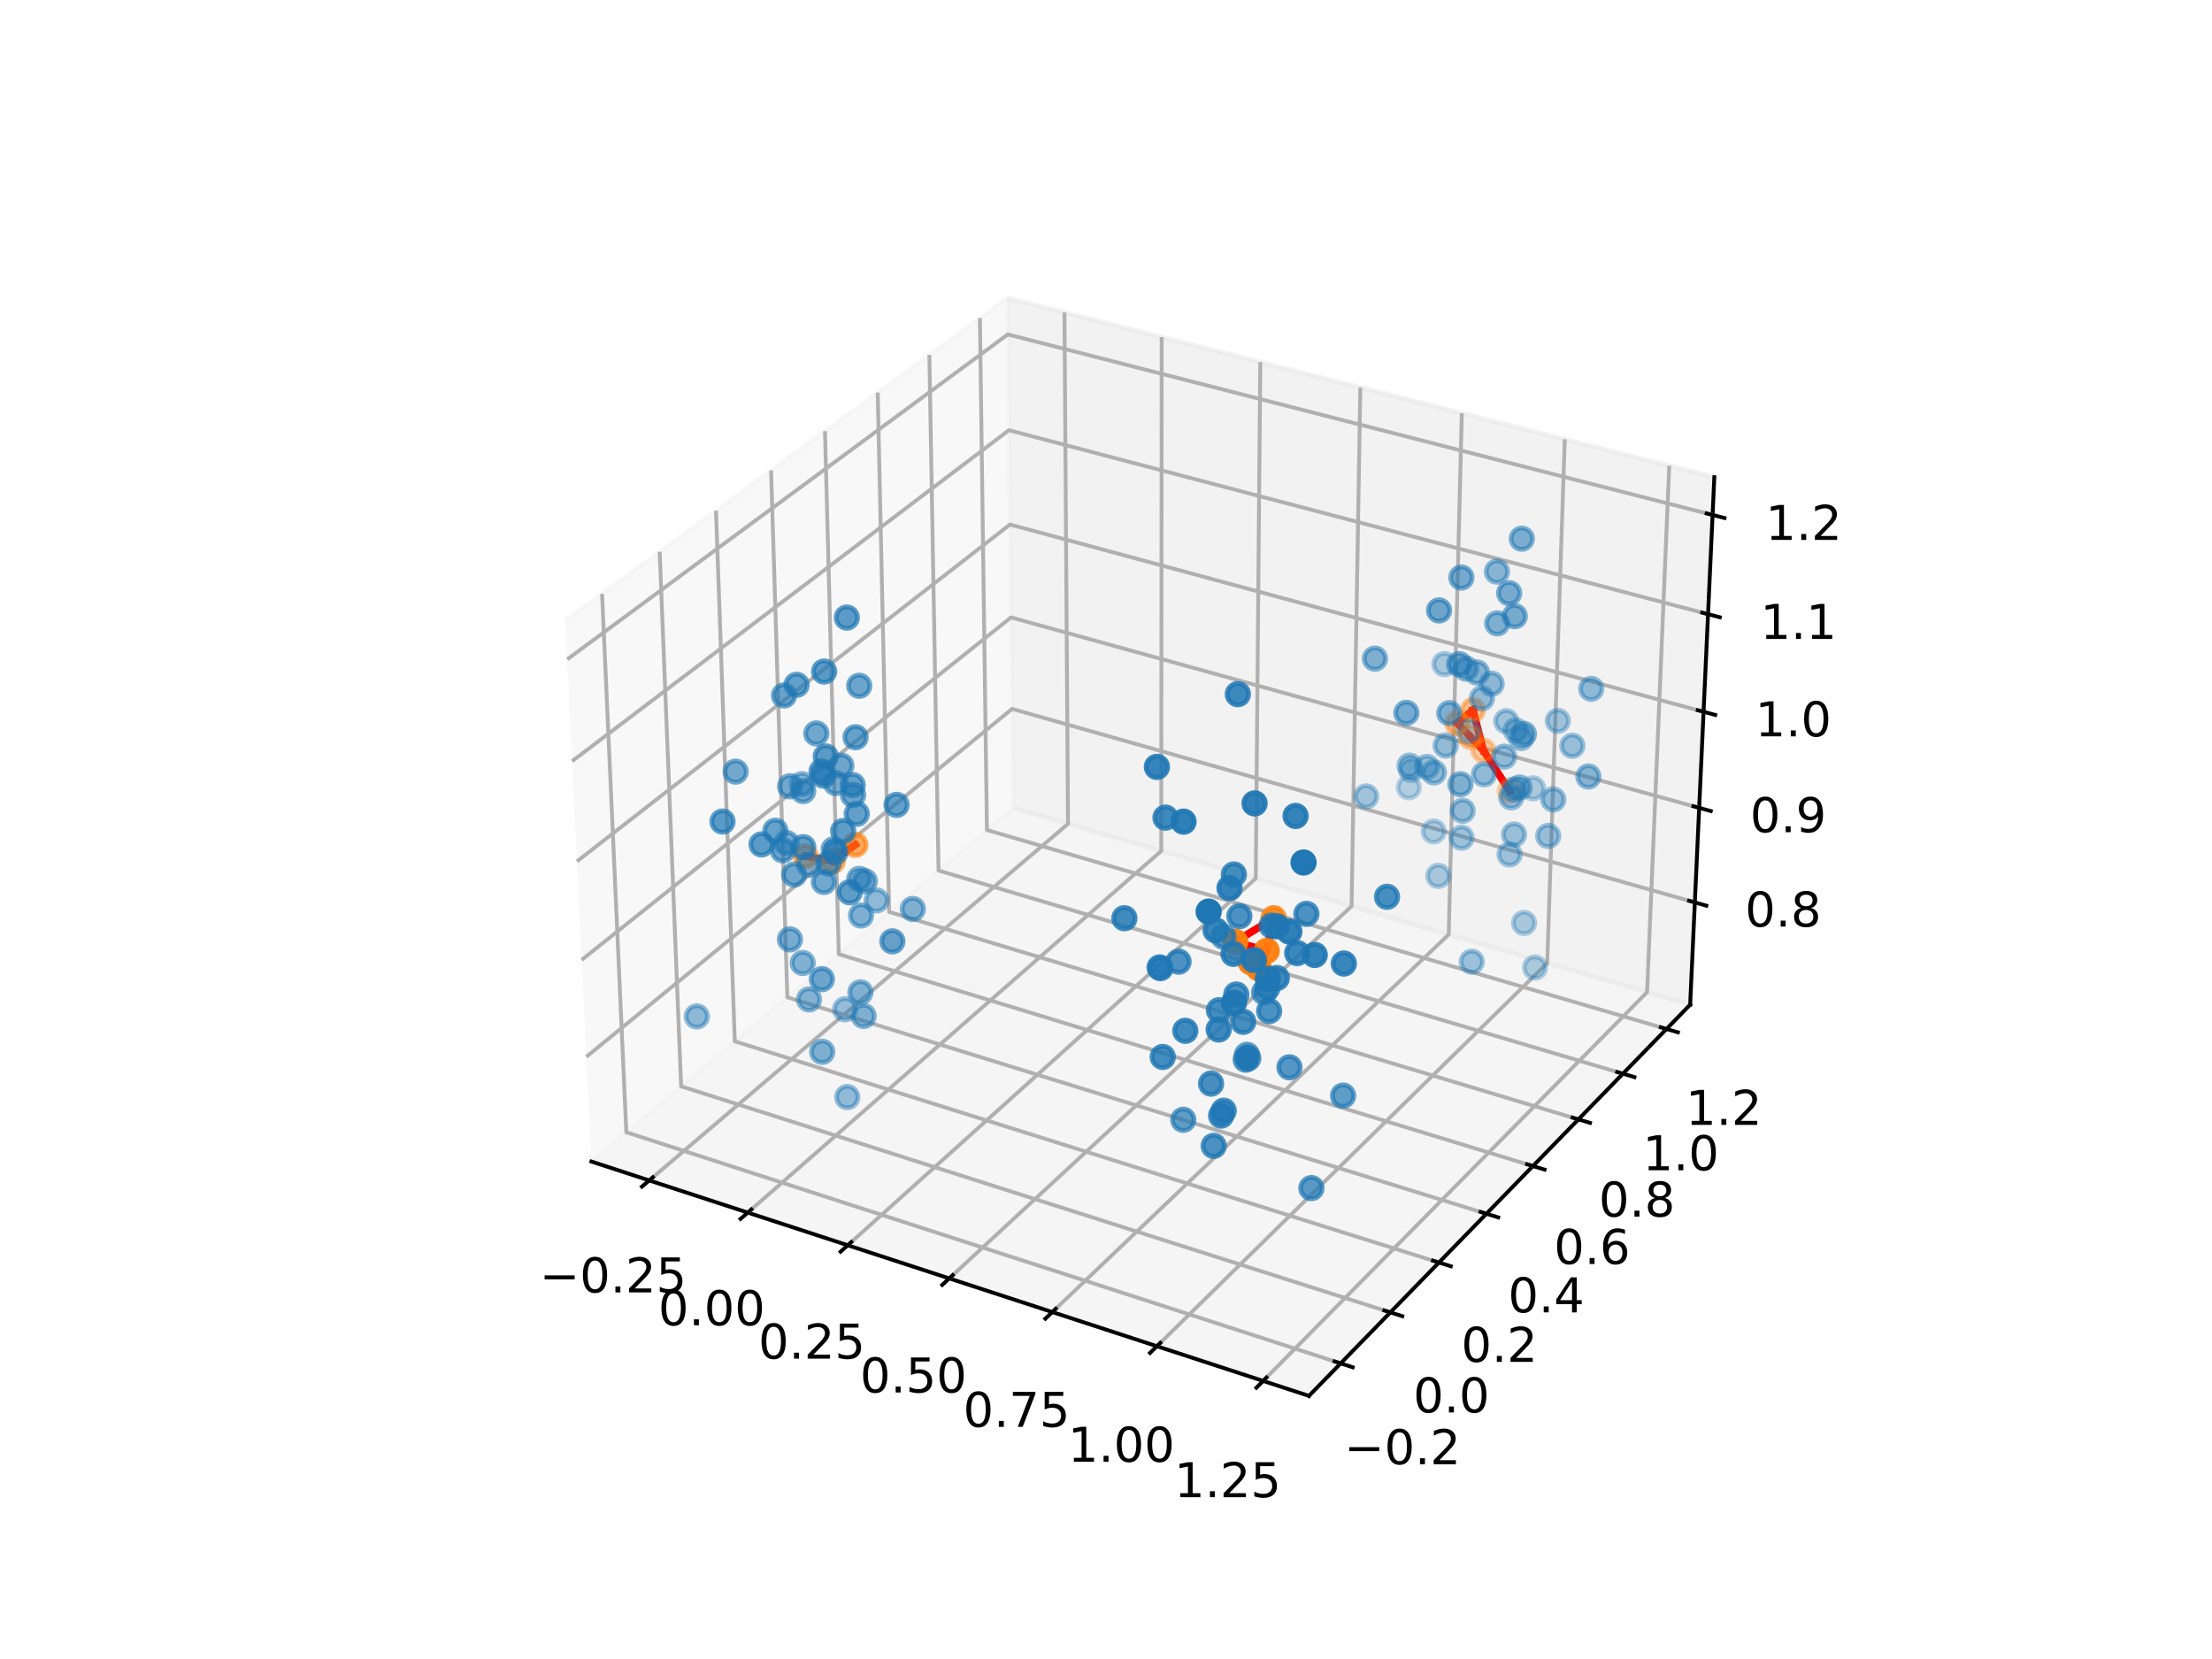 <?xml version="1.0" encoding="utf-8" standalone="no"?>
<!DOCTYPE svg PUBLIC "-//W3C//DTD SVG 1.1//EN"
  "http://www.w3.org/Graphics/SVG/1.1/DTD/svg11.dtd">
<!-- Created with matplotlib (https://matplotlib.org/) -->
<svg height="345.6pt" version="1.1" viewBox="0 0 460.8 345.6" width="460.8pt" xmlns="http://www.w3.org/2000/svg" xmlns:xlink="http://www.w3.org/1999/xlink">
 <defs>
  <style type="text/css">*{stroke-linecap:butt;stroke-linejoin:round;}</style>
 </defs>
 <g id="figure_1">
  <g id="patch_1">
   <path d="M 0 345.6 
L 460.8 345.6 
L 460.8 0 
L 0 0 
z
" style="fill:#ffffff;"/>
  </g>
  <g id="patch_2">
   <path d="M 103.104 307.584 
L 369.216 307.584 
L 369.216 41.472 
L 103.104 41.472 
z
" style="fill:#ffffff;"/>
  </g>
  <g id="pane3d_1">
   <g id="patch_3">
    <path d="M 123.197 241.969 
L 211.076 168.307 
L 209.855 62.074 
L 117.77 129.273 
" style="fill:#f2f2f2;opacity:0.5;stroke:#f2f2f2;stroke-linejoin:miter;"/>
   </g>
  </g>
  <g id="pane3d_2">
   <g id="patch_4">
    <path d="M 211.076 168.307 
L 352.09 209.295 
L 357.123 99.402 
L 209.855 62.074 
" style="fill:#e6e6e6;opacity:0.5;stroke:#e6e6e6;stroke-linejoin:miter;"/>
   </g>
  </g>
  <g id="pane3d_3">
   <g id="patch_5">
    <path d="M 123.197 241.969 
L 272.679 290.79 
L 352.09 209.295 
L 211.076 168.307 
" style="fill:#ececec;opacity:0.5;stroke:#ececec;stroke-linejoin:miter;"/>
   </g>
  </g>
  <g id="axis3d_1">
   <g id="line2d_1">
    <path d="M 123.197 241.969 
L 272.679 290.79 
" style="fill:none;stroke:#000000;stroke-linecap:square;stroke-width:0.8;"/>
   </g>
   <g id="Line3DCollection_1">
    <path d="M 135.243 245.903 
L 222.486 171.624 
L 221.747 65.088 
" style="fill:none;stroke:#b0b0b0;stroke-width:0.8;"/>
    <path d="M 155.768 252.607 
L 241.908 177.269 
L 242.001 70.222 
" style="fill:none;stroke:#b0b0b0;stroke-width:0.8;"/>
    <path d="M 176.6 259.411 
L 261.597 182.992 
L 262.544 75.429 
" style="fill:none;stroke:#b0b0b0;stroke-width:0.8;"/>
    <path d="M 197.744 266.316 
L 281.556 188.793 
L 283.382 80.711 
" style="fill:none;stroke:#b0b0b0;stroke-width:0.8;"/>
    <path d="M 219.209 273.327 
L 301.792 194.675 
L 304.522 86.07 
" style="fill:none;stroke:#b0b0b0;stroke-width:0.8;"/>
    <path d="M 241.002 280.444 
L 322.311 200.639 
L 325.971 91.506 
" style="fill:none;stroke:#b0b0b0;stroke-width:0.8;"/>
    <path d="M 263.129 287.671 
L 343.118 206.687 
L 347.734 97.022 
" style="fill:none;stroke:#b0b0b0;stroke-width:0.8;"/>
   </g>
   <g id="xtick_1">
    <g id="line2d_2">
     <path d="M 136.003 245.257 
L 133.72 247.2 
" style="fill:none;stroke:#000000;stroke-linecap:square;stroke-width:0.8;"/>
    </g>
    <g id="text_1">
     <!-- −0.25 -->
     <g transform="translate(112.394 269.233)scale(0.1 -0.1)">
      <defs>
       <path d="M 10.594 35.5 
L 73.188 35.5 
L 73.188 27.203 
L 10.594 27.203 
z
" id="DejaVuSans-8722"/>
       <path d="M 31.781 66.406 
Q 24.172 66.406 20.328 58.906 
Q 16.5 51.422 16.5 36.375 
Q 16.5 21.391 20.328 13.891 
Q 24.172 6.391 31.781 6.391 
Q 39.453 6.391 43.281 13.891 
Q 47.125 21.391 47.125 36.375 
Q 47.125 51.422 43.281 58.906 
Q 39.453 66.406 31.781 66.406 
z
M 31.781 74.219 
Q 44.047 74.219 50.516 64.516 
Q 56.984 54.828 56.984 36.375 
Q 56.984 17.969 50.516 8.266 
Q 44.047 -1.422 31.781 -1.422 
Q 19.531 -1.422 13.062 8.266 
Q 6.594 17.969 6.594 36.375 
Q 6.594 54.828 13.062 64.516 
Q 19.531 74.219 31.781 74.219 
z
" id="DejaVuSans-48"/>
       <path d="M 10.688 12.406 
L 21 12.406 
L 21 0 
L 10.688 0 
z
" id="DejaVuSans-46"/>
       <path d="M 19.188 8.297 
L 53.609 8.297 
L 53.609 0 
L 7.328 0 
L 7.328 8.297 
Q 12.938 14.109 22.625 23.891 
Q 32.328 33.688 34.812 36.531 
Q 39.547 41.844 41.422 45.531 
Q 43.312 49.219 43.312 52.781 
Q 43.312 58.594 39.234 62.25 
Q 35.156 65.922 28.609 65.922 
Q 23.969 65.922 18.812 64.312 
Q 13.672 62.703 7.812 59.422 
L 7.812 69.391 
Q 13.766 71.781 18.938 73 
Q 24.125 74.219 28.422 74.219 
Q 39.75 74.219 46.484 68.547 
Q 53.219 62.891 53.219 53.422 
Q 53.219 48.922 51.531 44.891 
Q 49.859 40.875 45.406 35.406 
Q 44.188 33.984 37.641 27.219 
Q 31.109 20.453 19.188 8.297 
z
" id="DejaVuSans-50"/>
       <path d="M 10.797 72.906 
L 49.516 72.906 
L 49.516 64.594 
L 19.828 64.594 
L 19.828 46.734 
Q 21.969 47.469 24.109 47.828 
Q 26.266 48.188 28.422 48.188 
Q 40.625 48.188 47.75 41.5 
Q 54.891 34.812 54.891 23.391 
Q 54.891 11.625 47.562 5.094 
Q 40.234 -1.422 26.906 -1.422 
Q 22.312 -1.422 17.547 -0.641 
Q 12.797 0.141 7.719 1.703 
L 7.719 11.625 
Q 12.109 9.234 16.797 8.062 
Q 21.484 6.891 26.703 6.891 
Q 35.156 6.891 40.078 11.328 
Q 45.016 15.766 45.016 23.391 
Q 45.016 31 40.078 35.438 
Q 35.156 39.891 26.703 39.891 
Q 22.75 39.891 18.812 39.016 
Q 14.891 38.141 10.797 36.281 
z
" id="DejaVuSans-53"/>
      </defs>
      <use xlink:href="#DejaVuSans-8722"/>
      <use x="83.789" xlink:href="#DejaVuSans-48"/>
      <use x="147.412" xlink:href="#DejaVuSans-46"/>
      <use x="179.199" xlink:href="#DejaVuSans-50"/>
      <use x="242.822" xlink:href="#DejaVuSans-53"/>
     </g>
    </g>
   </g>
   <g id="xtick_2">
    <g id="line2d_3">
     <path d="M 156.519 251.951 
L 154.264 253.923 
" style="fill:none;stroke:#000000;stroke-linecap:square;stroke-width:0.8;"/>
    </g>
    <g id="text_2">
     <!-- 0.00 -->
     <g transform="translate(137.13 276.079)scale(0.1 -0.1)">
      <use xlink:href="#DejaVuSans-48"/>
      <use x="63.623" xlink:href="#DejaVuSans-46"/>
      <use x="95.41" xlink:href="#DejaVuSans-48"/>
      <use x="159.033" xlink:href="#DejaVuSans-48"/>
     </g>
    </g>
   </g>
   <g id="xtick_3">
    <g id="line2d_4">
     <path d="M 177.341 258.744 
L 175.114 260.746 
" style="fill:none;stroke:#000000;stroke-linecap:square;stroke-width:0.8;"/>
    </g>
    <g id="text_3">
     <!-- 0.25 -->
     <g transform="translate(157.984 283.027)scale(0.1 -0.1)">
      <use xlink:href="#DejaVuSans-48"/>
      <use x="63.623" xlink:href="#DejaVuSans-46"/>
      <use x="95.41" xlink:href="#DejaVuSans-50"/>
      <use x="159.033" xlink:href="#DejaVuSans-53"/>
     </g>
    </g>
   </g>
   <g id="xtick_4">
    <g id="line2d_5">
     <path d="M 198.476 265.64 
L 196.279 267.672 
" style="fill:none;stroke:#000000;stroke-linecap:square;stroke-width:0.8;"/>
    </g>
    <g id="text_4">
     <!-- 0.50 -->
     <g transform="translate(179.153 290.08)scale(0.1 -0.1)">
      <use xlink:href="#DejaVuSans-48"/>
      <use x="63.623" xlink:href="#DejaVuSans-46"/>
      <use x="95.41" xlink:href="#DejaVuSans-53"/>
      <use x="159.033" xlink:href="#DejaVuSans-48"/>
     </g>
    </g>
   </g>
   <g id="xtick_5">
    <g id="line2d_6">
     <path d="M 219.93 272.64 
L 217.764 274.703 
" style="fill:none;stroke:#000000;stroke-linecap:square;stroke-width:0.8;"/>
    </g>
    <g id="text_5">
     <!-- 0.75 -->
     <g transform="translate(200.643 297.24)scale(0.1 -0.1)">
      <defs>
       <path d="M 8.203 72.906 
L 55.078 72.906 
L 55.078 68.703 
L 28.609 0 
L 18.312 0 
L 43.219 64.594 
L 8.203 64.594 
z
" id="DejaVuSans-55"/>
      </defs>
      <use xlink:href="#DejaVuSans-48"/>
      <use x="63.623" xlink:href="#DejaVuSans-46"/>
      <use x="95.41" xlink:href="#DejaVuSans-55"/>
      <use x="159.033" xlink:href="#DejaVuSans-53"/>
     </g>
    </g>
   </g>
   <g id="xtick_6">
    <g id="line2d_7">
     <path d="M 241.712 279.747 
L 239.578 281.842 
" style="fill:none;stroke:#000000;stroke-linecap:square;stroke-width:0.8;"/>
    </g>
    <g id="text_6">
     <!-- 1.00 -->
     <g transform="translate(222.463 304.51)scale(0.1 -0.1)">
      <defs>
       <path d="M 12.406 8.297 
L 28.516 8.297 
L 28.516 63.922 
L 10.984 60.406 
L 10.984 69.391 
L 28.422 72.906 
L 38.281 72.906 
L 38.281 8.297 
L 54.391 8.297 
L 54.391 0 
L 12.406 0 
z
" id="DejaVuSans-49"/>
      </defs>
      <use xlink:href="#DejaVuSans-49"/>
      <use x="63.623" xlink:href="#DejaVuSans-46"/>
      <use x="95.41" xlink:href="#DejaVuSans-48"/>
      <use x="159.033" xlink:href="#DejaVuSans-48"/>
     </g>
    </g>
   </g>
   <g id="xtick_7">
    <g id="line2d_8">
     <path d="M 263.828 286.963 
L 261.727 289.09 
" style="fill:none;stroke:#000000;stroke-linecap:square;stroke-width:0.8;"/>
    </g>
    <g id="text_7">
     <!-- 1.25 -->
     <g transform="translate(244.62 311.892)scale(0.1 -0.1)">
      <use xlink:href="#DejaVuSans-49"/>
      <use x="63.623" xlink:href="#DejaVuSans-46"/>
      <use x="95.41" xlink:href="#DejaVuSans-50"/>
      <use x="159.033" xlink:href="#DejaVuSans-53"/>
     </g>
    </g>
   </g>
  </g>
  <g id="axis3d_2">
   <g id="line2d_9">
    <path d="M 352.09 209.295 
L 272.679 290.79 
" style="fill:none;stroke:#000000;stroke-linecap:square;stroke-width:0.8;"/>
   </g>
   <g id="Line3DCollection_2">
    <path d="M 125.42 123.691 
L 130.472 235.872 
L 279.28 284.017 
" style="fill:none;stroke:#b0b0b0;stroke-width:0.8;"/>
    <path d="M 137.418 114.935 
L 141.892 226.299 
L 289.632 273.393 
" style="fill:none;stroke:#b0b0b0;stroke-width:0.8;"/>
    <path d="M 149.152 106.372 
L 153.071 216.929 
L 299.753 263.006 
" style="fill:none;stroke:#b0b0b0;stroke-width:0.8;"/>
    <path d="M 160.629 97.997 
L 164.016 207.755 
L 309.652 252.847 
" style="fill:none;stroke:#b0b0b0;stroke-width:0.8;"/>
    <path d="M 171.858 89.802 
L 174.734 198.771 
L 319.335 242.91 
" style="fill:none;stroke:#b0b0b0;stroke-width:0.8;"/>
    <path d="M 182.846 81.784 
L 185.232 189.971 
L 328.809 233.187 
" style="fill:none;stroke:#b0b0b0;stroke-width:0.8;"/>
    <path d="M 193.602 73.935 
L 195.517 181.35 
L 338.081 223.671 
" style="fill:none;stroke:#b0b0b0;stroke-width:0.8;"/>
    <path d="M 204.132 66.25 
L 205.595 172.902 
L 347.158 214.356 
" style="fill:none;stroke:#b0b0b0;stroke-width:0.8;"/>
   </g>
   <g id="xtick_8">
    <g id="line2d_10">
     <path d="M 278.026 283.611 
L 281.791 284.829 
" style="fill:none;stroke:#000000;stroke-linecap:square;stroke-width:0.8;"/>
    </g>
    <g id="text_8">
     <!-- −0.2 -->
     <g transform="translate(280.004 305.021)scale(0.1 -0.1)">
      <use xlink:href="#DejaVuSans-8722"/>
      <use x="83.789" xlink:href="#DejaVuSans-48"/>
      <use x="147.412" xlink:href="#DejaVuSans-46"/>
      <use x="179.199" xlink:href="#DejaVuSans-50"/>
     </g>
    </g>
   </g>
   <g id="xtick_9">
    <g id="line2d_11">
     <path d="M 288.387 272.996 
L 292.123 274.187 
" style="fill:none;stroke:#000000;stroke-linecap:square;stroke-width:0.8;"/>
    </g>
    <g id="text_9">
     <!-- 0.0 -->
     <g transform="translate(294.407 294.24)scale(0.1 -0.1)">
      <use xlink:href="#DejaVuSans-48"/>
      <use x="63.623" xlink:href="#DejaVuSans-46"/>
      <use x="95.41" xlink:href="#DejaVuSans-48"/>
     </g>
    </g>
   </g>
   <g id="xtick_10">
    <g id="line2d_12">
     <path d="M 298.519 262.618 
L 302.226 263.782 
" style="fill:none;stroke:#000000;stroke-linecap:square;stroke-width:0.8;"/>
    </g>
    <g id="text_10">
     <!-- 0.2 -->
     <g transform="translate(304.393 283.7)scale(0.1 -0.1)">
      <use xlink:href="#DejaVuSans-48"/>
      <use x="63.623" xlink:href="#DejaVuSans-46"/>
      <use x="95.41" xlink:href="#DejaVuSans-50"/>
     </g>
    </g>
   </g>
   <g id="xtick_11">
    <g id="line2d_13">
     <path d="M 308.427 252.468 
L 312.105 253.607 
" style="fill:none;stroke:#000000;stroke-linecap:square;stroke-width:0.8;"/>
    </g>
    <g id="text_11">
     <!-- 0.4 -->
     <g transform="translate(314.158 273.391)scale(0.1 -0.1)">
      <defs>
       <path d="M 37.797 64.312 
L 12.891 25.391 
L 37.797 25.391 
z
M 35.203 72.906 
L 47.609 72.906 
L 47.609 25.391 
L 58.016 25.391 
L 58.016 17.188 
L 47.609 17.188 
L 47.609 0 
L 37.797 0 
L 37.797 17.188 
L 4.891 17.188 
L 4.891 26.703 
z
" id="DejaVuSans-52"/>
      </defs>
      <use xlink:href="#DejaVuSans-48"/>
      <use x="63.623" xlink:href="#DejaVuSans-46"/>
      <use x="95.41" xlink:href="#DejaVuSans-52"/>
     </g>
    </g>
   </g>
   <g id="xtick_12">
    <g id="line2d_14">
     <path d="M 318.119 242.539 
L 321.769 243.653 
" style="fill:none;stroke:#000000;stroke-linecap:square;stroke-width:0.8;"/>
    </g>
    <g id="text_12">
     <!-- 0.6 -->
     <g transform="translate(323.711 263.307)scale(0.1 -0.1)">
      <defs>
       <path d="M 33.016 40.375 
Q 26.375 40.375 22.484 35.828 
Q 18.609 31.297 18.609 23.391 
Q 18.609 15.531 22.484 10.953 
Q 26.375 6.391 33.016 6.391 
Q 39.656 6.391 43.531 10.953 
Q 47.406 15.531 47.406 23.391 
Q 47.406 31.297 43.531 35.828 
Q 39.656 40.375 33.016 40.375 
z
M 52.594 71.297 
L 52.594 62.312 
Q 48.875 64.062 45.094 64.984 
Q 41.312 65.922 37.594 65.922 
Q 27.828 65.922 22.672 59.328 
Q 17.531 52.734 16.797 39.406 
Q 19.672 43.656 24.016 45.922 
Q 28.375 48.188 33.594 48.188 
Q 44.578 48.188 50.953 41.516 
Q 57.328 34.859 57.328 23.391 
Q 57.328 12.156 50.688 5.359 
Q 44.047 -1.422 33.016 -1.422 
Q 20.359 -1.422 13.672 8.266 
Q 6.984 17.969 6.984 36.375 
Q 6.984 53.656 15.188 63.938 
Q 23.391 74.219 37.203 74.219 
Q 40.922 74.219 44.703 73.484 
Q 48.484 72.75 52.594 71.297 
z
" id="DejaVuSans-54"/>
      </defs>
      <use xlink:href="#DejaVuSans-48"/>
      <use x="63.623" xlink:href="#DejaVuSans-46"/>
      <use x="95.41" xlink:href="#DejaVuSans-54"/>
     </g>
    </g>
   </g>
   <g id="xtick_13">
    <g id="line2d_15">
     <path d="M 327.602 232.824 
L 331.225 233.914 
" style="fill:none;stroke:#000000;stroke-linecap:square;stroke-width:0.8;"/>
    </g>
    <g id="text_13">
     <!-- 0.8 -->
     <g transform="translate(333.058 253.441)scale(0.1 -0.1)">
      <defs>
       <path d="M 31.781 34.625 
Q 24.75 34.625 20.719 30.859 
Q 16.703 27.094 16.703 20.516 
Q 16.703 13.922 20.719 10.156 
Q 24.75 6.391 31.781 6.391 
Q 38.812 6.391 42.859 10.172 
Q 46.922 13.969 46.922 20.516 
Q 46.922 27.094 42.891 30.859 
Q 38.875 34.625 31.781 34.625 
z
M 21.922 38.812 
Q 15.578 40.375 12.031 44.719 
Q 8.5 49.078 8.5 55.328 
Q 8.5 64.062 14.719 69.141 
Q 20.953 74.219 31.781 74.219 
Q 42.672 74.219 48.875 69.141 
Q 55.078 64.062 55.078 55.328 
Q 55.078 49.078 51.531 44.719 
Q 48 40.375 41.703 38.812 
Q 48.828 37.156 52.797 32.312 
Q 56.781 27.484 56.781 20.516 
Q 56.781 9.906 50.312 4.234 
Q 43.844 -1.422 31.781 -1.422 
Q 19.734 -1.422 13.25 4.234 
Q 6.781 9.906 6.781 20.516 
Q 6.781 27.484 10.781 32.312 
Q 14.797 37.156 21.922 38.812 
z
M 18.312 54.391 
Q 18.312 48.734 21.844 45.562 
Q 25.391 42.391 31.781 42.391 
Q 38.141 42.391 41.719 45.562 
Q 45.312 48.734 45.312 54.391 
Q 45.312 60.062 41.719 63.234 
Q 38.141 66.406 31.781 66.406 
Q 25.391 66.406 21.844 63.234 
Q 18.312 60.062 18.312 54.391 
z
" id="DejaVuSans-56"/>
      </defs>
      <use xlink:href="#DejaVuSans-48"/>
      <use x="63.623" xlink:href="#DejaVuSans-46"/>
      <use x="95.41" xlink:href="#DejaVuSans-56"/>
     </g>
    </g>
   </g>
   <g id="xtick_14">
    <g id="line2d_16">
     <path d="M 336.884 223.316 
L 340.479 224.383 
" style="fill:none;stroke:#000000;stroke-linecap:square;stroke-width:0.8;"/>
    </g>
    <g id="text_14">
     <!-- 1.0 -->
     <g transform="translate(342.205 243.785)scale(0.1 -0.1)">
      <use xlink:href="#DejaVuSans-49"/>
      <use x="63.623" xlink:href="#DejaVuSans-46"/>
      <use x="95.41" xlink:href="#DejaVuSans-48"/>
     </g>
    </g>
   </g>
   <g id="xtick_15">
    <g id="line2d_17">
     <path d="M 345.97 214.008 
L 349.538 215.053 
" style="fill:none;stroke:#000000;stroke-linecap:square;stroke-width:0.8;"/>
    </g>
    <g id="text_15">
     <!-- 1.2 -->
     <g transform="translate(351.16 234.332)scale(0.1 -0.1)">
      <use xlink:href="#DejaVuSans-49"/>
      <use x="63.623" xlink:href="#DejaVuSans-46"/>
      <use x="95.41" xlink:href="#DejaVuSans-50"/>
     </g>
    </g>
   </g>
  </g>
  <g id="axis3d_3">
   <g id="line2d_18">
    <path d="M 352.09 209.295 
L 357.123 99.402 
" style="fill:none;stroke:#000000;stroke-linecap:square;stroke-width:0.8;"/>
   </g>
   <g id="Line3DCollection_3">
    <path d="M 353.066 187.988 
L 210.839 147.675 
L 122.146 220.149 
" style="fill:none;stroke:#b0b0b0;stroke-width:0.8;"/>
    <path d="M 353.968 168.291 
L 210.62 128.616 
L 121.174 199.964 
" style="fill:none;stroke:#b0b0b0;stroke-width:0.8;"/>
    <path d="M 354.885 148.278 
L 210.397 109.267 
L 120.186 179.442 
" style="fill:none;stroke:#b0b0b0;stroke-width:0.8;"/>
    <path d="M 355.816 127.941 
L 210.171 89.619 
L 119.181 158.576 
" style="fill:none;stroke:#b0b0b0;stroke-width:0.8;"/>
    <path d="M 356.762 107.272 
L 209.942 69.667 
L 118.159 137.356 
" style="fill:none;stroke:#b0b0b0;stroke-width:0.8;"/>
   </g>
   <g id="xtick_16">
    <g id="line2d_19">
     <path d="M 351.872 187.65 
L 355.457 188.666 
" style="fill:none;stroke:#000000;stroke-linecap:square;stroke-width:0.8;"/>
    </g>
    <g id="text_16">
     <!-- 0.8 -->
     <g transform="translate(363.518 193.023)scale(0.1 -0.1)">
      <use xlink:href="#DejaVuSans-48"/>
      <use x="63.623" xlink:href="#DejaVuSans-46"/>
      <use x="95.41" xlink:href="#DejaVuSans-56"/>
     </g>
    </g>
   </g>
   <g id="xtick_17">
    <g id="line2d_20">
     <path d="M 352.764 167.958 
L 356.379 168.958 
" style="fill:none;stroke:#000000;stroke-linecap:square;stroke-width:0.8;"/>
    </g>
    <g id="text_17">
     <!-- 0.9 -->
     <g transform="translate(364.564 173.366)scale(0.1 -0.1)">
      <defs>
       <path d="M 10.984 1.516 
L 10.984 10.5 
Q 14.703 8.734 18.5 7.812 
Q 22.312 6.891 25.984 6.891 
Q 35.75 6.891 40.891 13.453 
Q 46.047 20.016 46.781 33.406 
Q 43.953 29.203 39.594 26.953 
Q 35.25 24.703 29.984 24.703 
Q 19.047 24.703 12.672 31.312 
Q 6.297 37.938 6.297 49.422 
Q 6.297 60.641 12.938 67.422 
Q 19.578 74.219 30.609 74.219 
Q 43.266 74.219 49.922 64.516 
Q 56.594 54.828 56.594 36.375 
Q 56.594 19.141 48.406 8.859 
Q 40.234 -1.422 26.422 -1.422 
Q 22.703 -1.422 18.891 -0.688 
Q 15.094 0.047 10.984 1.516 
z
M 30.609 32.422 
Q 37.25 32.422 41.125 36.953 
Q 45.016 41.5 45.016 49.422 
Q 45.016 57.281 41.125 61.844 
Q 37.25 66.406 30.609 66.406 
Q 23.969 66.406 20.094 61.844 
Q 16.219 57.281 16.219 49.422 
Q 16.219 41.5 20.094 36.953 
Q 23.969 32.422 30.609 32.422 
z
" id="DejaVuSans-57"/>
      </defs>
      <use xlink:href="#DejaVuSans-48"/>
      <use x="63.623" xlink:href="#DejaVuSans-46"/>
      <use x="95.41" xlink:href="#DejaVuSans-57"/>
     </g>
    </g>
   </g>
   <g id="xtick_18">
    <g id="line2d_21">
     <path d="M 353.67 147.95 
L 357.316 148.934 
" style="fill:none;stroke:#000000;stroke-linecap:square;stroke-width:0.8;"/>
    </g>
    <g id="text_18">
     <!-- 1.0 -->
     <g transform="translate(365.626 153.394)scale(0.1 -0.1)">
      <use xlink:href="#DejaVuSans-49"/>
      <use x="63.623" xlink:href="#DejaVuSans-46"/>
      <use x="95.41" xlink:href="#DejaVuSans-48"/>
     </g>
    </g>
   </g>
   <g id="xtick_19">
    <g id="line2d_22">
     <path d="M 354.592 127.619 
L 358.267 128.586 
" style="fill:none;stroke:#000000;stroke-linecap:square;stroke-width:0.8;"/>
    </g>
    <g id="text_19">
     <!-- 1.1 -->
     <g transform="translate(366.705 133.1)scale(0.1 -0.1)">
      <use xlink:href="#DejaVuSans-49"/>
      <use x="63.623" xlink:href="#DejaVuSans-46"/>
      <use x="95.41" xlink:href="#DejaVuSans-49"/>
     </g>
    </g>
   </g>
   <g id="xtick_20">
    <g id="line2d_23">
     <path d="M 355.528 106.956 
L 359.235 107.905 
" style="fill:none;stroke:#000000;stroke-linecap:square;stroke-width:0.8;"/>
    </g>
    <g id="text_20">
     <!-- 1.2 -->
     <g transform="translate(367.801 112.476)scale(0.1 -0.1)">
      <use xlink:href="#DejaVuSans-49"/>
      <use x="63.623" xlink:href="#DejaVuSans-46"/>
      <use x="95.41" xlink:href="#DejaVuSans-50"/>
     </g>
    </g>
   </g>
  </g>
  <g id="axes_1">
   <g id="line2d_24">
    <path clip-path="url(#pb2ff733c51)" d="M 167.853 178.366 
L 173.486 179.351 
" style="fill:none;stroke:#ff0000;stroke-linecap:square;stroke-width:1.5;"/>
   </g>
   <g id="line2d_25">
    <path clip-path="url(#pb2ff733c51)" d="M 173.486 179.351 
L 178.184 175.976 
" style="fill:none;stroke:#ff0000;stroke-linecap:square;stroke-width:1.5;"/>
   </g>
   <g id="line2d_26">
    <path clip-path="url(#pb2ff733c51)" d="M 173.486 179.351 
L 167.853 178.366 
" style="fill:none;stroke:#ff0000;stroke-linecap:square;stroke-width:1.5;"/>
   </g>
   <g id="line2d_27">
    <path clip-path="url(#pb2ff733c51)" d="M 178.184 175.976 
L 173.486 179.351 
" style="fill:none;stroke:#ff0000;stroke-linecap:square;stroke-width:1.5;"/>
   </g>
   <g id="line2d_28">
    <path clip-path="url(#pb2ff733c51)" d="M 314.473 164.777 
L 309.018 156.335 
" style="fill:none;stroke:#ff0000;stroke-linecap:square;stroke-width:1.5;"/>
   </g>
   <g id="line2d_29">
    <path clip-path="url(#pb2ff733c51)" d="M 309.018 156.335 
L 306.842 147.905 
" style="fill:none;stroke:#ff0000;stroke-linecap:square;stroke-width:1.5;"/>
   </g>
   <g id="line2d_30">
    <path clip-path="url(#pb2ff733c51)" d="M 309.018 156.335 
L 314.473 164.777 
" style="fill:none;stroke:#ff0000;stroke-linecap:square;stroke-width:1.5;"/>
   </g>
   <g id="line2d_31">
    <path clip-path="url(#pb2ff733c51)" d="M 309.018 156.335 
L 306.322 153.511 
" style="fill:none;stroke:#ff0000;stroke-linecap:square;stroke-width:1.5;"/>
   </g>
   <g id="line2d_32">
    <path clip-path="url(#pb2ff733c51)" d="M 306.322 153.511 
L 303.601 150.66 
" style="fill:none;stroke:#ff0000;stroke-linecap:square;stroke-width:1.5;"/>
   </g>
   <g id="line2d_33">
    <path clip-path="url(#pb2ff733c51)" d="M 306.322 153.511 
L 309.018 156.335 
" style="fill:none;stroke:#ff0000;stroke-linecap:square;stroke-width:1.5;"/>
   </g>
   <g id="line2d_34">
    <path clip-path="url(#pb2ff733c51)" d="M 303.601 150.66 
L 306.842 147.905 
" style="fill:none;stroke:#ff0000;stroke-linecap:square;stroke-width:1.5;"/>
   </g>
   <g id="line2d_35">
    <path clip-path="url(#pb2ff733c51)" d="M 303.601 150.66 
L 306.322 153.511 
" style="fill:none;stroke:#ff0000;stroke-linecap:square;stroke-width:1.5;"/>
   </g>
   <g id="line2d_36">
    <path clip-path="url(#pb2ff733c51)" d="M 306.842 147.905 
L 303.601 150.66 
" style="fill:none;stroke:#ff0000;stroke-linecap:square;stroke-width:1.5;"/>
   </g>
   <g id="line2d_37">
    <path clip-path="url(#pb2ff733c51)" d="M 306.842 147.905 
L 309.018 156.335 
" style="fill:none;stroke:#ff0000;stroke-linecap:square;stroke-width:1.5;"/>
   </g>
   <g id="line2d_38">
    <path clip-path="url(#pb2ff733c51)" d="M 260.557 200.448 
L 257.337 196.196 
" style="fill:none;stroke:#ff0000;stroke-linecap:square;stroke-width:1.5;"/>
   </g>
   <g id="line2d_39">
    <path clip-path="url(#pb2ff733c51)" d="M 260.557 200.448 
L 262.229 201.701 
" style="fill:none;stroke:#ff0000;stroke-linecap:square;stroke-width:1.5;"/>
   </g>
   <g id="line2d_40">
    <path clip-path="url(#pb2ff733c51)" d="M 262.229 201.701 
L 260.557 200.448 
" style="fill:none;stroke:#ff0000;stroke-linecap:square;stroke-width:1.5;"/>
   </g>
   <g id="line2d_41">
    <path clip-path="url(#pb2ff733c51)" d="M 262.229 201.701 
L 263.881 198.075 
" style="fill:none;stroke:#ff0000;stroke-linecap:square;stroke-width:1.5;"/>
   </g>
   <g id="line2d_42">
    <path clip-path="url(#pb2ff733c51)" d="M 263.881 198.075 
L 265.333 191.285 
" style="fill:none;stroke:#ff0000;stroke-linecap:square;stroke-width:1.5;"/>
   </g>
   <g id="line2d_43">
    <path clip-path="url(#pb2ff733c51)" d="M 263.881 198.075 
L 262.229 201.701 
" style="fill:none;stroke:#ff0000;stroke-linecap:square;stroke-width:1.5;"/>
   </g>
   <g id="line2d_44">
    <path clip-path="url(#pb2ff733c51)" d="M 263.881 198.075 
L 257.337 196.196 
" style="fill:none;stroke:#ff0000;stroke-linecap:square;stroke-width:1.5;"/>
   </g>
   <g id="line2d_45">
    <path clip-path="url(#pb2ff733c51)" d="M 257.337 196.196 
L 260.557 200.448 
" style="fill:none;stroke:#ff0000;stroke-linecap:square;stroke-width:1.5;"/>
   </g>
   <g id="line2d_46">
    <path clip-path="url(#pb2ff733c51)" d="M 257.337 196.196 
L 265.333 191.285 
" style="fill:none;stroke:#ff0000;stroke-linecap:square;stroke-width:1.5;"/>
   </g>
   <g id="line2d_47">
    <path clip-path="url(#pb2ff733c51)" d="M 257.337 196.196 
L 263.881 198.075 
" style="fill:none;stroke:#ff0000;stroke-linecap:square;stroke-width:1.5;"/>
   </g>
   <g id="line2d_48">
    <path clip-path="url(#pb2ff733c51)" d="M 265.333 191.285 
L 257.337 196.196 
" style="fill:none;stroke:#ff0000;stroke-linecap:square;stroke-width:1.5;"/>
   </g>
   <g id="line2d_49">
    <path clip-path="url(#pb2ff733c51)" d="M 265.333 191.285 
L 263.881 198.075 
" style="fill:none;stroke:#ff0000;stroke-linecap:square;stroke-width:1.5;"/>
   </g>
   <g id="Path3DCollection_1">
    <defs>
     <path d="M 0 2.236 
C 0.593 2.236 1.162 2 1.581 1.581 
C 2 1.162 2.236 0.593 2.236 -0 
C 2.236 -0.593 2 -1.162 1.581 -1.581 
C 1.162 -2 0.593 -2.236 0 -2.236 
C -0.593 -2.236 -1.162 -2 -1.581 -1.581 
C -2 -1.162 -2.236 -0.593 -2.236 0 
C -2.236 0.593 -2 1.162 -1.581 1.581 
C -1.162 2 -0.593 2.236 0 2.236 
z
" id="C0_0_aeeef45188"/>
    </defs>
    <g clip-path="url(#pb2ff733c51)">
     <use style="fill:#ff7f0e;fill-opacity:0.3;stroke:#ff7f0e;stroke-opacity:0.3;" x="314.473" xlink:href="#C0_0_aeeef45188" y="164.777"/>
    </g>
    <g clip-path="url(#pb2ff733c51)">
     <use style="fill:#ff7f0e;fill-opacity:0.366;stroke:#ff7f0e;stroke-opacity:0.366;" x="309.018" xlink:href="#C0_0_aeeef45188" y="156.335"/>
    </g>
    <g clip-path="url(#pb2ff733c51)">
     <use style="fill:#ff7f0e;fill-opacity:0.411;stroke:#ff7f0e;stroke-opacity:0.411;" x="306.322" xlink:href="#C0_0_aeeef45188" y="153.511"/>
    </g>
    <g clip-path="url(#pb2ff733c51)">
     <use style="fill:#ff7f0e;fill-opacity:0.43;stroke:#ff7f0e;stroke-opacity:0.43;" x="306.842" xlink:href="#C0_0_aeeef45188" y="147.905"/>
    </g>
    <g clip-path="url(#pb2ff733c51)">
     <use style="fill:#ff7f0e;fill-opacity:0.456;stroke:#ff7f0e;stroke-opacity:0.456;" x="303.601" xlink:href="#C0_0_aeeef45188" y="150.66"/>
    </g>
    <g clip-path="url(#pb2ff733c51)">
     <use style="fill:#ff7f0e;fill-opacity:0.604;stroke:#ff7f0e;stroke-opacity:0.604;" x="167.853" xlink:href="#C0_0_aeeef45188" y="178.366"/>
    </g>
    <g clip-path="url(#pb2ff733c51)">
     <use style="fill:#ff7f0e;fill-opacity:0.621;stroke:#ff7f0e;stroke-opacity:0.621;" x="173.486" xlink:href="#C0_0_aeeef45188" y="179.351"/>
    </g>
    <g clip-path="url(#pb2ff733c51)">
     <use style="fill:#ff7f0e;fill-opacity:0.66;stroke:#ff7f0e;stroke-opacity:0.66;" x="178.184" xlink:href="#C0_0_aeeef45188" y="175.976"/>
    </g>
    <g clip-path="url(#pb2ff733c51)">
     <use style="fill:#ff7f0e;fill-opacity:0.858;stroke:#ff7f0e;stroke-opacity:0.858;" x="265.333" xlink:href="#C0_0_aeeef45188" y="191.285"/>
    </g>
    <g clip-path="url(#pb2ff733c51)">
     <use style="fill:#ff7f0e;fill-opacity:0.926;stroke:#ff7f0e;stroke-opacity:0.926;" x="263.881" xlink:href="#C0_0_aeeef45188" y="198.075"/>
    </g>
    <g clip-path="url(#pb2ff733c51)">
     <use style="fill:#ff7f0e;fill-opacity:0.957;stroke:#ff7f0e;stroke-opacity:0.957;" x="257.337" xlink:href="#C0_0_aeeef45188" y="196.196"/>
    </g>
    <g clip-path="url(#pb2ff733c51)">
     <use style="fill:#ff7f0e;fill-opacity:0.967;stroke:#ff7f0e;stroke-opacity:0.967;" x="262.229" xlink:href="#C0_0_aeeef45188" y="201.701"/>
    </g>
    <g clip-path="url(#pb2ff733c51)">
     <use style="fill:#ff7f0e;stroke:#ff7f0e;" x="260.557" xlink:href="#C0_0_aeeef45188" y="200.448"/>
    </g>
   </g>
   <g id="Path3DCollection_2">
    <defs>
     <path d="M 0 2.236 
C 0.593 2.236 1.162 2 1.581 1.581 
C 2 1.162 2.236 0.593 2.236 -0 
C 2.236 -0.593 2 -1.162 1.581 -1.581 
C 1.162 -2 0.593 -2.236 0 -2.236 
C -0.593 -2.236 -1.162 -2 -1.581 -1.581 
C -2 -1.162 -2.236 -0.593 -2.236 0 
C -2.236 0.593 -2 1.162 -1.581 1.581 
C -1.162 2 -0.593 2.236 0 2.236 
z
" id="C1_0_9af5f29fb9"/>
    </defs>
    <g clip-path="url(#pb2ff733c51)">
     <use style="fill:#1f77b4;fill-opacity:0.3;stroke:#1f77b4;stroke-opacity:0.3;" x="293.484" xlink:href="#C1_0_9af5f29fb9" y="164.02"/>
    </g>
    <g clip-path="url(#pb2ff733c51)">
     <use style="fill:#1f77b4;fill-opacity:0.324;stroke:#1f77b4;stroke-opacity:0.324;" x="298.668" xlink:href="#C1_0_9af5f29fb9" y="173.211"/>
    </g>
    <g clip-path="url(#pb2ff733c51)">
     <use style="fill:#1f77b4;fill-opacity:0.334;stroke:#1f77b4;stroke-opacity:0.334;" x="319.366" xlink:href="#C1_0_9af5f29fb9" y="164.226"/>
    </g>
    <g clip-path="url(#pb2ff733c51)">
     <use style="fill:#1f77b4;fill-opacity:0.337;stroke:#1f77b4;stroke-opacity:0.337;" x="319.775" xlink:href="#C1_0_9af5f29fb9" y="201.561"/>
    </g>
    <g clip-path="url(#pb2ff733c51)">
     <use style="fill:#1f77b4;fill-opacity:0.344;stroke:#1f77b4;stroke-opacity:0.344;" x="305.968" xlink:href="#C1_0_9af5f29fb9" y="152.241"/>
    </g>
    <g clip-path="url(#pb2ff733c51)">
     <use style="fill:#1f77b4;fill-opacity:0.346;stroke:#1f77b4;stroke-opacity:0.346;" x="317.486" xlink:href="#C1_0_9af5f29fb9" y="192.26"/>
    </g>
    <g clip-path="url(#pb2ff733c51)">
     <use style="fill:#1f77b4;fill-opacity:0.353;stroke:#1f77b4;stroke-opacity:0.353;" x="293.954" xlink:href="#C1_0_9af5f29fb9" y="160.388"/>
    </g>
    <g clip-path="url(#pb2ff733c51)">
     <use style="fill:#1f77b4;fill-opacity:0.357;stroke:#1f77b4;stroke-opacity:0.357;" x="299.632" xlink:href="#C1_0_9af5f29fb9" y="182.467"/>
    </g>
    <g clip-path="url(#pb2ff733c51)">
     <use style="fill:#1f77b4;fill-opacity:0.362;stroke:#1f77b4;stroke-opacity:0.362;" x="300.899" xlink:href="#C1_0_9af5f29fb9" y="138.347"/>
    </g>
    <g clip-path="url(#pb2ff733c51)">
     <use style="fill:#1f77b4;fill-opacity:0.387;stroke:#1f77b4;stroke-opacity:0.387;" x="324.516" xlink:href="#C1_0_9af5f29fb9" y="150.167"/>
    </g>
    <g clip-path="url(#pb2ff733c51)">
     <use style="fill:#1f77b4;fill-opacity:0.387;stroke:#1f77b4;stroke-opacity:0.387;" x="284.601" xlink:href="#C1_0_9af5f29fb9" y="165.903"/>
    </g>
    <g clip-path="url(#pb2ff733c51)">
     <use style="fill:#1f77b4;fill-opacity:0.402;stroke:#1f77b4;stroke-opacity:0.402;" x="304.457" xlink:href="#C1_0_9af5f29fb9" y="174.518"/>
    </g>
    <g clip-path="url(#pb2ff733c51)">
     <use style="fill:#1f77b4;fill-opacity:0.402;stroke:#1f77b4;stroke-opacity:0.402;" x="313.786" xlink:href="#C1_0_9af5f29fb9" y="150.253"/>
    </g>
    <g clip-path="url(#pb2ff733c51)">
     <use style="fill:#1f77b4;fill-opacity:0.405;stroke:#1f77b4;stroke-opacity:0.405;" x="314.477" xlink:href="#C1_0_9af5f29fb9" y="177.995"/>
    </g>
    <g clip-path="url(#pb2ff733c51)">
     <use style="fill:#1f77b4;fill-opacity:0.409;stroke:#1f77b4;stroke-opacity:0.409;" x="315.747" xlink:href="#C1_0_9af5f29fb9" y="152.134"/>
    </g>
    <g clip-path="url(#pb2ff733c51)">
     <use style="fill:#1f77b4;fill-opacity:0.417;stroke:#1f77b4;stroke-opacity:0.417;" x="306.59" xlink:href="#C1_0_9af5f29fb9" y="200.356"/>
    </g>
    <g clip-path="url(#pb2ff733c51)">
     <use style="fill:#1f77b4;fill-opacity:0.42;stroke:#1f77b4;stroke-opacity:0.42;" x="315.402" xlink:href="#C1_0_9af5f29fb9" y="173.846"/>
    </g>
    <g clip-path="url(#pb2ff733c51)">
     <use style="fill:#1f77b4;fill-opacity:0.43;stroke:#1f77b4;stroke-opacity:0.43;" x="322.518" xlink:href="#C1_0_9af5f29fb9" y="174.133"/>
    </g>
    <g clip-path="url(#pb2ff733c51)">
     <use style="fill:#1f77b4;fill-opacity:0.432;stroke:#1f77b4;stroke-opacity:0.432;" x="327.542" xlink:href="#C1_0_9af5f29fb9" y="155.358"/>
    </g>
    <g clip-path="url(#pb2ff733c51)">
     <use style="fill:#1f77b4;fill-opacity:0.436;stroke:#1f77b4;stroke-opacity:0.436;" x="316.879" xlink:href="#C1_0_9af5f29fb9" y="153.771"/>
    </g>
    <g clip-path="url(#pb2ff733c51)">
     <use style="fill:#1f77b4;fill-opacity:0.439;stroke:#1f77b4;stroke-opacity:0.439;" x="293.635" xlink:href="#C1_0_9af5f29fb9" y="159.496"/>
    </g>
    <g clip-path="url(#pb2ff733c51)">
     <use style="fill:#1f77b4;fill-opacity:0.445;stroke:#1f77b4;stroke-opacity:0.445;" x="297.253" xlink:href="#C1_0_9af5f29fb9" y="159.759"/>
    </g>
    <g clip-path="url(#pb2ff733c51)">
     <use style="fill:#1f77b4;fill-opacity:0.446;stroke:#1f77b4;stroke-opacity:0.446;" x="301.163" xlink:href="#C1_0_9af5f29fb9" y="155.307"/>
    </g>
    <g clip-path="url(#pb2ff733c51)">
     <use style="fill:#1f77b4;fill-opacity:0.447;stroke:#1f77b4;stroke-opacity:0.447;" x="315.464" xlink:href="#C1_0_9af5f29fb9" y="164.456"/>
    </g>
    <g clip-path="url(#pb2ff733c51)">
     <use style="fill:#1f77b4;fill-opacity:0.449;stroke:#1f77b4;stroke-opacity:0.449;" x="323.574" xlink:href="#C1_0_9af5f29fb9" y="166.547"/>
    </g>
    <g clip-path="url(#pb2ff733c51)">
     <use style="fill:#1f77b4;fill-opacity:0.451;stroke:#1f77b4;stroke-opacity:0.451;" x="304.689" xlink:href="#C1_0_9af5f29fb9" y="168.895"/>
    </g>
    <g clip-path="url(#pb2ff733c51)">
     <use style="fill:#1f77b4;fill-opacity:0.454;stroke:#1f77b4;stroke-opacity:0.454;" x="314.818" xlink:href="#C1_0_9af5f29fb9" y="166.107"/>
    </g>
    <g clip-path="url(#pb2ff733c51)">
     <use style="fill:#1f77b4;fill-opacity:0.457;stroke:#1f77b4;stroke-opacity:0.457;" x="176.057" xlink:href="#C1_0_9af5f29fb9" y="210.249"/>
    </g>
    <g clip-path="url(#pb2ff733c51)">
     <use style="fill:#1f77b4;fill-opacity:0.461;stroke:#1f77b4;stroke-opacity:0.461;" x="309.155" xlink:href="#C1_0_9af5f29fb9" y="161.296"/>
    </g>
    <g clip-path="url(#pb2ff733c51)">
     <use style="fill:#1f77b4;fill-opacity:0.463;stroke:#1f77b4;stroke-opacity:0.463;" x="313.347" xlink:href="#C1_0_9af5f29fb9" y="157.625"/>
    </g>
    <g clip-path="url(#pb2ff733c51)">
     <use style="fill:#1f77b4;fill-opacity:0.464;stroke:#1f77b4;stroke-opacity:0.464;" x="308.718" xlink:href="#C1_0_9af5f29fb9" y="145.469"/>
    </g>
    <g clip-path="url(#pb2ff733c51)">
     <use style="fill:#1f77b4;fill-opacity:0.465;stroke:#1f77b4;stroke-opacity:0.465;" x="331.474" xlink:href="#C1_0_9af5f29fb9" y="143.495"/>
    </g>
    <g clip-path="url(#pb2ff733c51)">
     <use style="fill:#1f77b4;fill-opacity:0.467;stroke:#1f77b4;stroke-opacity:0.467;" x="176.501" xlink:href="#C1_0_9af5f29fb9" y="228.544"/>
    </g>
    <g clip-path="url(#pb2ff733c51)">
     <use style="fill:#1f77b4;fill-opacity:0.472;stroke:#1f77b4;stroke-opacity:0.472;" x="298.706" xlink:href="#C1_0_9af5f29fb9" y="160.916"/>
    </g>
    <g clip-path="url(#pb2ff733c51)">
     <use style="fill:#1f77b4;fill-opacity:0.483;stroke:#1f77b4;stroke-opacity:0.483;" x="310.73" xlink:href="#C1_0_9af5f29fb9" y="142.436"/>
    </g>
    <g clip-path="url(#pb2ff733c51)">
     <use style="fill:#1f77b4;fill-opacity:0.487;stroke:#1f77b4;stroke-opacity:0.487;" x="182.601" xlink:href="#C1_0_9af5f29fb9" y="187.575"/>
    </g>
    <g clip-path="url(#pb2ff733c51)">
     <use style="fill:#1f77b4;fill-opacity:0.492;stroke:#1f77b4;stroke-opacity:0.492;" x="145.16" xlink:href="#C1_0_9af5f29fb9" y="211.744"/>
    </g>
    <g clip-path="url(#pb2ff733c51)">
     <use style="fill:#1f77b4;fill-opacity:0.497;stroke:#1f77b4;stroke-opacity:0.497;" x="330.888" xlink:href="#C1_0_9af5f29fb9" y="161.759"/>
    </g>
    <g clip-path="url(#pb2ff733c51)">
     <use style="fill:#1f77b4;fill-opacity:0.507;stroke:#1f77b4;stroke-opacity:0.507;" x="311.833" xlink:href="#C1_0_9af5f29fb9" y="119.076"/>
    </g>
    <g clip-path="url(#pb2ff733c51)">
     <use style="fill:#1f77b4;fill-opacity:0.508;stroke:#1f77b4;stroke-opacity:0.508;" x="167.052" xlink:href="#C1_0_9af5f29fb9" y="163.355"/>
    </g>
    <g clip-path="url(#pb2ff733c51)">
     <use style="fill:#1f77b4;fill-opacity:0.509;stroke:#1f77b4;stroke-opacity:0.509;" x="316.558" xlink:href="#C1_0_9af5f29fb9" y="164.058"/>
    </g>
    <g clip-path="url(#pb2ff733c51)">
     <use style="fill:#1f77b4;fill-opacity:0.516;stroke:#1f77b4;stroke-opacity:0.516;" x="307.678" xlink:href="#C1_0_9af5f29fb9" y="140.105"/>
    </g>
    <g clip-path="url(#pb2ff733c51)">
     <use style="fill:#1f77b4;fill-opacity:0.519;stroke:#1f77b4;stroke-opacity:0.519;" x="305.441" xlink:href="#C1_0_9af5f29fb9" y="139.298"/>
    </g>
    <g clip-path="url(#pb2ff733c51)">
     <use style="fill:#1f77b4;fill-opacity:0.525;stroke:#1f77b4;stroke-opacity:0.525;" x="168.536" xlink:href="#C1_0_9af5f29fb9" y="208.206"/>
    </g>
    <g clip-path="url(#pb2ff733c51)">
     <use style="fill:#1f77b4;fill-opacity:0.536;stroke:#1f77b4;stroke-opacity:0.536;" x="304.228" xlink:href="#C1_0_9af5f29fb9" y="163.369"/>
    </g>
    <g clip-path="url(#pb2ff733c51)">
     <use style="fill:#1f77b4;fill-opacity:0.541;stroke:#1f77b4;stroke-opacity:0.541;" x="179.906" xlink:href="#C1_0_9af5f29fb9" y="211.642"/>
    </g>
    <g clip-path="url(#pb2ff733c51)">
     <use style="fill:#1f77b4;fill-opacity:0.543;stroke:#1f77b4;stroke-opacity:0.543;" x="286.422" xlink:href="#C1_0_9af5f29fb9" y="137.206"/>
    </g>
    <g clip-path="url(#pb2ff733c51)">
     <use style="fill:#1f77b4;fill-opacity:0.545;stroke:#1f77b4;stroke-opacity:0.545;" x="301.907" xlink:href="#C1_0_9af5f29fb9" y="148.56"/>
    </g>
    <g clip-path="url(#pb2ff733c51)">
     <use style="fill:#1f77b4;fill-opacity:0.545;stroke:#1f77b4;stroke-opacity:0.545;" x="311.889" xlink:href="#C1_0_9af5f29fb9" y="129.864"/>
    </g>
    <g clip-path="url(#pb2ff733c51)">
     <use style="fill:#1f77b4;fill-opacity:0.545;stroke:#1f77b4;stroke-opacity:0.545;" x="179.24" xlink:href="#C1_0_9af5f29fb9" y="206.732"/>
    </g>
    <g clip-path="url(#pb2ff733c51)">
     <use style="fill:#1f77b4;fill-opacity:0.547;stroke:#1f77b4;stroke-opacity:0.547;" x="167.218" xlink:href="#C1_0_9af5f29fb9" y="200.615"/>
    </g>
    <g clip-path="url(#pb2ff733c51)">
     <use style="fill:#1f77b4;fill-opacity:0.555;stroke:#1f77b4;stroke-opacity:0.555;" x="317.459" xlink:href="#C1_0_9af5f29fb9" y="152.902"/>
    </g>
    <g clip-path="url(#pb2ff733c51)">
     <use style="fill:#1f77b4;fill-opacity:0.556;stroke:#1f77b4;stroke-opacity:0.556;" x="171.283" xlink:href="#C1_0_9af5f29fb9" y="219.104"/>
    </g>
    <g clip-path="url(#pb2ff733c51)">
     <use style="fill:#1f77b4;fill-opacity:0.558;stroke:#1f77b4;stroke-opacity:0.558;" x="190.171" xlink:href="#C1_0_9af5f29fb9" y="189.351"/>
    </g>
    <g clip-path="url(#pb2ff733c51)">
     <use style="fill:#1f77b4;fill-opacity:0.562;stroke:#1f77b4;stroke-opacity:0.562;" x="317.021" xlink:href="#C1_0_9af5f29fb9" y="112.218"/>
    </g>
    <g clip-path="url(#pb2ff733c51)">
     <use style="fill:#1f77b4;fill-opacity:0.564;stroke:#1f77b4;stroke-opacity:0.564;" x="168.521" xlink:href="#C1_0_9af5f29fb9" y="180.129"/>
    </g>
    <g clip-path="url(#pb2ff733c51)">
     <use style="fill:#1f77b4;fill-opacity:0.565;stroke:#1f77b4;stroke-opacity:0.565;" x="179.369" xlink:href="#C1_0_9af5f29fb9" y="190.715"/>
    </g>
    <g clip-path="url(#pb2ff733c51)">
     <use style="fill:#1f77b4;fill-opacity:0.581;stroke:#1f77b4;stroke-opacity:0.581;" x="178.999" xlink:href="#C1_0_9af5f29fb9" y="183.097"/>
    </g>
    <g clip-path="url(#pb2ff733c51)">
     <use style="fill:#1f77b4;fill-opacity:0.583;stroke:#1f77b4;stroke-opacity:0.583;" x="180.163" xlink:href="#C1_0_9af5f29fb9" y="183.568"/>
    </g>
    <g clip-path="url(#pb2ff733c51)">
     <use style="fill:#1f77b4;fill-opacity:0.585;stroke:#1f77b4;stroke-opacity:0.585;" x="314.386" xlink:href="#C1_0_9af5f29fb9" y="123.565"/>
    </g>
    <g clip-path="url(#pb2ff733c51)">
     <use style="fill:#1f77b4;fill-opacity:0.586;stroke:#1f77b4;stroke-opacity:0.586;" x="315.552" xlink:href="#C1_0_9af5f29fb9" y="128.367"/>
    </g>
    <g clip-path="url(#pb2ff733c51)">
     <use style="fill:#1f77b4;fill-opacity:0.589;stroke:#1f77b4;stroke-opacity:0.589;" x="292.977" xlink:href="#C1_0_9af5f29fb9" y="148.502"/>
    </g>
    <g clip-path="url(#pb2ff733c51)">
     <use style="fill:#1f77b4;fill-opacity:0.591;stroke:#1f77b4;stroke-opacity:0.591;" x="164.561" xlink:href="#C1_0_9af5f29fb9" y="195.699"/>
    </g>
    <g clip-path="url(#pb2ff733c51)">
     <use style="fill:#1f77b4;fill-opacity:0.592;stroke:#1f77b4;stroke-opacity:0.592;" x="304.436" xlink:href="#C1_0_9af5f29fb9" y="120.314"/>
    </g>
    <g clip-path="url(#pb2ff733c51)">
     <use style="fill:#1f77b4;fill-opacity:0.594;stroke:#1f77b4;stroke-opacity:0.594;" x="303.986" xlink:href="#C1_0_9af5f29fb9" y="138.368"/>
    </g>
    <g clip-path="url(#pb2ff733c51)">
     <use style="fill:#1f77b4;fill-opacity:0.595;stroke:#1f77b4;stroke-opacity:0.595;" x="174.11" xlink:href="#C1_0_9af5f29fb9" y="163.123"/>
    </g>
    <g clip-path="url(#pb2ff733c51)">
     <use style="fill:#1f77b4;fill-opacity:0.6;stroke:#1f77b4;stroke-opacity:0.6;" x="163.854" xlink:href="#C1_0_9af5f29fb9" y="175.608"/>
    </g>
    <g clip-path="url(#pb2ff733c51)">
     <use style="fill:#1f77b4;fill-opacity:0.608;stroke:#1f77b4;stroke-opacity:0.608;" x="167.315" xlink:href="#C1_0_9af5f29fb9" y="164.797"/>
    </g>
    <g clip-path="url(#pb2ff733c51)">
     <use style="fill:#1f77b4;fill-opacity:0.614;stroke:#1f77b4;stroke-opacity:0.614;" x="153.244" xlink:href="#C1_0_9af5f29fb9" y="160.742"/>
    </g>
    <g clip-path="url(#pb2ff733c51)">
     <use style="fill:#1f77b4;fill-opacity:0.616;stroke:#1f77b4;stroke-opacity:0.616;" x="164.589" xlink:href="#C1_0_9af5f29fb9" y="163.793"/>
    </g>
    <g clip-path="url(#pb2ff733c51)">
     <use style="fill:#1f77b4;fill-opacity:0.616;stroke:#1f77b4;stroke-opacity:0.616;" x="173.68" xlink:href="#C1_0_9af5f29fb9" y="176.909"/>
    </g>
    <g clip-path="url(#pb2ff733c51)">
     <use style="fill:#1f77b4;fill-opacity:0.621;stroke:#1f77b4;stroke-opacity:0.621;" x="171.628" xlink:href="#C1_0_9af5f29fb9" y="183.728"/>
    </g>
    <g clip-path="url(#pb2ff733c51)">
     <use style="fill:#1f77b4;fill-opacity:0.628;stroke:#1f77b4;stroke-opacity:0.628;" x="170.056" xlink:href="#C1_0_9af5f29fb9" y="152.79"/>
    </g>
    <g clip-path="url(#pb2ff733c51)">
     <use style="fill:#1f77b4;fill-opacity:0.629;stroke:#1f77b4;stroke-opacity:0.629;" x="165.44" xlink:href="#C1_0_9af5f29fb9" y="182.186"/>
    </g>
    <g clip-path="url(#pb2ff733c51)">
     <use style="fill:#1f77b4;fill-opacity:0.63;stroke:#1f77b4;stroke-opacity:0.63;" x="299.777" xlink:href="#C1_0_9af5f29fb9" y="127.166"/>
    </g>
    <g clip-path="url(#pb2ff733c51)">
     <use style="fill:#1f77b4;fill-opacity:0.631;stroke:#1f77b4;stroke-opacity:0.631;" x="171.213" xlink:href="#C1_0_9af5f29fb9" y="203.975"/>
    </g>
    <g clip-path="url(#pb2ff733c51)">
     <use style="fill:#1f77b4;fill-opacity:0.636;stroke:#1f77b4;stroke-opacity:0.636;" x="175.263" xlink:href="#C1_0_9af5f29fb9" y="159.5"/>
    </g>
    <g clip-path="url(#pb2ff733c51)">
     <use style="fill:#1f77b4;fill-opacity:0.638;stroke:#1f77b4;stroke-opacity:0.638;" x="177.713" xlink:href="#C1_0_9af5f29fb9" y="165.609"/>
    </g>
    <g clip-path="url(#pb2ff733c51)">
     <use style="fill:#1f77b4;fill-opacity:0.639;stroke:#1f77b4;stroke-opacity:0.639;" x="163.058" xlink:href="#C1_0_9af5f29fb9" y="177.126"/>
    </g>
    <g clip-path="url(#pb2ff733c51)">
     <use style="fill:#1f77b4;fill-opacity:0.646;stroke:#1f77b4;stroke-opacity:0.646;" x="172.563" xlink:href="#C1_0_9af5f29fb9" y="179.886"/>
    </g>
    <g clip-path="url(#pb2ff733c51)">
     <use style="fill:#1f77b4;fill-opacity:0.647;stroke:#1f77b4;stroke-opacity:0.647;" x="178.986" xlink:href="#C1_0_9af5f29fb9" y="142.862"/>
    </g>
    <g clip-path="url(#pb2ff733c51)">
     <use style="fill:#1f77b4;fill-opacity:0.668;stroke:#1f77b4;stroke-opacity:0.668;" x="174.05" xlink:href="#C1_0_9af5f29fb9" y="177.517"/>
    </g>
    <g clip-path="url(#pb2ff733c51)">
     <use style="fill:#1f77b4;fill-opacity:0.67;stroke:#1f77b4;stroke-opacity:0.67;" x="163.336" xlink:href="#C1_0_9af5f29fb9" y="144.869"/>
    </g>
    <g clip-path="url(#pb2ff733c51)">
     <use style="fill:#1f77b4;fill-opacity:0.671;stroke:#1f77b4;stroke-opacity:0.671;" x="161.525" xlink:href="#C1_0_9af5f29fb9" y="173.069"/>
    </g>
    <g clip-path="url(#pb2ff733c51)">
     <use style="fill:#1f77b4;fill-opacity:0.673;stroke:#1f77b4;stroke-opacity:0.673;" x="178.23" xlink:href="#C1_0_9af5f29fb9" y="153.578"/>
    </g>
    <g clip-path="url(#pb2ff733c51)">
     <use style="fill:#1f77b4;fill-opacity:0.675;stroke:#1f77b4;stroke-opacity:0.675;" x="185.9" xlink:href="#C1_0_9af5f29fb9" y="196.093"/>
    </g>
    <g clip-path="url(#pb2ff733c51)">
     <use style="fill:#1f77b4;fill-opacity:0.684;stroke:#1f77b4;stroke-opacity:0.684;" x="178.475" xlink:href="#C1_0_9af5f29fb9" y="169.533"/>
    </g>
    <g clip-path="url(#pb2ff733c51)">
     <use style="fill:#1f77b4;fill-opacity:0.686;stroke:#1f77b4;stroke-opacity:0.686;" x="177.629" xlink:href="#C1_0_9af5f29fb9" y="163.553"/>
    </g>
    <g clip-path="url(#pb2ff733c51)">
     <use style="fill:#1f77b4;fill-opacity:0.689;stroke:#1f77b4;stroke-opacity:0.689;" x="167.332" xlink:href="#C1_0_9af5f29fb9" y="176.478"/>
    </g>
    <g clip-path="url(#pb2ff733c51)">
     <use style="fill:#1f77b4;fill-opacity:0.69;stroke:#1f77b4;stroke-opacity:0.69;" x="165.944" xlink:href="#C1_0_9af5f29fb9" y="142.657"/>
    </g>
    <g clip-path="url(#pb2ff733c51)">
     <use style="fill:#1f77b4;fill-opacity:0.691;stroke:#1f77b4;stroke-opacity:0.691;" x="186.767" xlink:href="#C1_0_9af5f29fb9" y="167.669"/>
    </g>
    <g clip-path="url(#pb2ff733c51)">
     <use style="fill:#1f77b4;fill-opacity:0.697;stroke:#1f77b4;stroke-opacity:0.697;" x="246.499" xlink:href="#C1_0_9af5f29fb9" y="233.269"/>
    </g>
    <g clip-path="url(#pb2ff733c51)">
     <use style="fill:#1f77b4;fill-opacity:0.697;stroke:#1f77b4;stroke-opacity:0.697;" x="279.79" xlink:href="#C1_0_9af5f29fb9" y="228.239"/>
    </g>
    <g clip-path="url(#pb2ff733c51)">
     <use style="fill:#1f77b4;fill-opacity:0.701;stroke:#1f77b4;stroke-opacity:0.701;" x="177.007" xlink:href="#C1_0_9af5f29fb9" y="185.87"/>
    </g>
    <g clip-path="url(#pb2ff733c51)">
     <use style="fill:#1f77b4;fill-opacity:0.705;stroke:#1f77b4;stroke-opacity:0.705;" x="175.648" xlink:href="#C1_0_9af5f29fb9" y="173.125"/>
    </g>
    <g clip-path="url(#pb2ff733c51)">
     <use style="fill:#1f77b4;fill-opacity:0.711;stroke:#1f77b4;stroke-opacity:0.711;" x="263.342" xlink:href="#C1_0_9af5f29fb9" y="206.729"/>
    </g>
    <g clip-path="url(#pb2ff733c51)">
     <use style="fill:#1f77b4;fill-opacity:0.713;stroke:#1f77b4;stroke-opacity:0.713;" x="171.498" xlink:href="#C1_0_9af5f29fb9" y="161.567"/>
    </g>
    <g clip-path="url(#pb2ff733c51)">
     <use style="fill:#1f77b4;fill-opacity:0.714;stroke:#1f77b4;stroke-opacity:0.714;" x="259.772" xlink:href="#C1_0_9af5f29fb9" y="219.745"/>
    </g>
    <g clip-path="url(#pb2ff733c51)">
     <use style="fill:#1f77b4;fill-opacity:0.714;stroke:#1f77b4;stroke-opacity:0.714;" x="171.148" xlink:href="#C1_0_9af5f29fb9" y="160.697"/>
    </g>
    <g clip-path="url(#pb2ff733c51)">
     <use style="fill:#1f77b4;fill-opacity:0.717;stroke:#1f77b4;stroke-opacity:0.717;" x="176.405" xlink:href="#C1_0_9af5f29fb9" y="128.653"/>
    </g>
    <g clip-path="url(#pb2ff733c51)">
     <use style="fill:#1f77b4;fill-opacity:0.719;stroke:#1f77b4;stroke-opacity:0.719;" x="273.189" xlink:href="#C1_0_9af5f29fb9" y="247.501"/>
    </g>
    <g clip-path="url(#pb2ff733c51)">
     <use style="fill:#1f77b4;fill-opacity:0.721;stroke:#1f77b4;stroke-opacity:0.721;" x="150.515" xlink:href="#C1_0_9af5f29fb9" y="171.141"/>
    </g>
    <g clip-path="url(#pb2ff733c51)">
     <use style="fill:#1f77b4;fill-opacity:0.722;stroke:#1f77b4;stroke-opacity:0.722;" x="158.646" xlink:href="#C1_0_9af5f29fb9" y="175.908"/>
    </g>
    <g clip-path="url(#pb2ff733c51)">
     <use style="fill:#1f77b4;fill-opacity:0.723;stroke:#1f77b4;stroke-opacity:0.723;" x="172.031" xlink:href="#C1_0_9af5f29fb9" y="157.591"/>
    </g>
    <g clip-path="url(#pb2ff733c51)">
     <use style="fill:#1f77b4;fill-opacity:0.729;stroke:#1f77b4;stroke-opacity:0.729;" x="171.681" xlink:href="#C1_0_9af5f29fb9" y="139.891"/>
    </g>
    <g clip-path="url(#pb2ff733c51)">
     <use style="fill:#1f77b4;fill-opacity:0.743;stroke:#1f77b4;stroke-opacity:0.743;" x="254.893" xlink:href="#C1_0_9af5f29fb9" y="195.11"/>
    </g>
    <g clip-path="url(#pb2ff733c51)">
     <use style="fill:#1f77b4;fill-opacity:0.744;stroke:#1f77b4;stroke-opacity:0.744;" x="268.617" xlink:href="#C1_0_9af5f29fb9" y="222.338"/>
    </g>
    <g clip-path="url(#pb2ff733c51)">
     <use style="fill:#1f77b4;fill-opacity:0.752;stroke:#1f77b4;stroke-opacity:0.752;" x="260.032" xlink:href="#C1_0_9af5f29fb9" y="220.465"/>
    </g>
    <g clip-path="url(#pb2ff733c51)">
     <use style="fill:#1f77b4;fill-opacity:0.756;stroke:#1f77b4;stroke-opacity:0.756;" x="241.555" xlink:href="#C1_0_9af5f29fb9" y="201.519"/>
    </g>
    <g clip-path="url(#pb2ff733c51)">
     <use style="fill:#1f77b4;fill-opacity:0.768;stroke:#1f77b4;stroke-opacity:0.768;" x="264.038" xlink:href="#C1_0_9af5f29fb9" y="205.769"/>
    </g>
    <g clip-path="url(#pb2ff733c51)">
     <use style="fill:#1f77b4;fill-opacity:0.784;stroke:#1f77b4;stroke-opacity:0.784;" x="259.513" xlink:href="#C1_0_9af5f29fb9" y="220.742"/>
    </g>
    <g clip-path="url(#pb2ff733c51)">
     <use style="fill:#1f77b4;fill-opacity:0.786;stroke:#1f77b4;stroke-opacity:0.786;" x="245.513" xlink:href="#C1_0_9af5f29fb9" y="200.333"/>
    </g>
    <g clip-path="url(#pb2ff733c51)">
     <use style="fill:#1f77b4;fill-opacity:0.79;stroke:#1f77b4;stroke-opacity:0.79;" x="272.153" xlink:href="#C1_0_9af5f29fb9" y="190.373"/>
    </g>
    <g clip-path="url(#pb2ff733c51)">
     <use style="fill:#1f77b4;fill-opacity:0.791;stroke:#1f77b4;stroke-opacity:0.791;" x="258.184" xlink:href="#C1_0_9af5f29fb9" y="190.853"/>
    </g>
    <g clip-path="url(#pb2ff733c51)">
     <use style="fill:#1f77b4;fill-opacity:0.791;stroke:#1f77b4;stroke-opacity:0.791;" x="264.384" xlink:href="#C1_0_9af5f29fb9" y="210.618"/>
    </g>
    <g clip-path="url(#pb2ff733c51)">
     <use style="fill:#1f77b4;fill-opacity:0.793;stroke:#1f77b4;stroke-opacity:0.793;" x="252.837" xlink:href="#C1_0_9af5f29fb9" y="238.697"/>
    </g>
    <g clip-path="url(#pb2ff733c51)">
     <use style="fill:#1f77b4;fill-opacity:0.8;stroke:#1f77b4;stroke-opacity:0.8;" x="264.891" xlink:href="#C1_0_9af5f29fb9" y="192.844"/>
    </g>
    <g clip-path="url(#pb2ff733c51)">
     <use style="fill:#1f77b4;fill-opacity:0.806;stroke:#1f77b4;stroke-opacity:0.806;" x="252.287" xlink:href="#C1_0_9af5f29fb9" y="225.738"/>
    </g>
    <g clip-path="url(#pb2ff733c51)">
     <use style="fill:#1f77b4;fill-opacity:0.808;stroke:#1f77b4;stroke-opacity:0.808;" x="257.544" xlink:href="#C1_0_9af5f29fb9" y="207.176"/>
    </g>
    <g clip-path="url(#pb2ff733c51)">
     <use style="fill:#1f77b4;fill-opacity:0.811;stroke:#1f77b4;stroke-opacity:0.811;" x="241.741" xlink:href="#C1_0_9af5f29fb9" y="201.685"/>
    </g>
    <g clip-path="url(#pb2ff733c51)">
     <use style="fill:#1f77b4;fill-opacity:0.812;stroke:#1f77b4;stroke-opacity:0.812;" x="288.943" xlink:href="#C1_0_9af5f29fb9" y="186.825"/>
    </g>
    <g clip-path="url(#pb2ff733c51)">
     <use style="fill:#1f77b4;fill-opacity:0.821;stroke:#1f77b4;stroke-opacity:0.821;" x="254.919" xlink:href="#C1_0_9af5f29fb9" y="231.386"/>
    </g>
    <g clip-path="url(#pb2ff733c51)">
     <use style="fill:#1f77b4;fill-opacity:0.821;stroke:#1f77b4;stroke-opacity:0.821;" x="253.929" xlink:href="#C1_0_9af5f29fb9" y="210.46"/>
    </g>
    <g clip-path="url(#pb2ff733c51)">
     <use style="fill:#1f77b4;fill-opacity:0.823;stroke:#1f77b4;stroke-opacity:0.823;" x="258.987" xlink:href="#C1_0_9af5f29fb9" y="212.859"/>
    </g>
    <g clip-path="url(#pb2ff733c51)">
     <use style="fill:#1f77b4;fill-opacity:0.823;stroke:#1f77b4;stroke-opacity:0.823;" x="257.038" xlink:href="#C1_0_9af5f29fb9" y="182.172"/>
    </g>
    <g clip-path="url(#pb2ff733c51)">
     <use style="fill:#1f77b4;fill-opacity:0.828;stroke:#1f77b4;stroke-opacity:0.828;" x="242.221" xlink:href="#C1_0_9af5f29fb9" y="220.185"/>
    </g>
    <g clip-path="url(#pb2ff733c51)">
     <use style="fill:#1f77b4;fill-opacity:0.834;stroke:#1f77b4;stroke-opacity:0.834;" x="254.375" xlink:href="#C1_0_9af5f29fb9" y="232.398"/>
    </g>
    <g clip-path="url(#pb2ff733c51)">
     <use style="fill:#1f77b4;fill-opacity:0.843;stroke:#1f77b4;stroke-opacity:0.843;" x="234.234" xlink:href="#C1_0_9af5f29fb9" y="191.286"/>
    </g>
    <g clip-path="url(#pb2ff733c51)">
     <use style="fill:#1f77b4;fill-opacity:0.844;stroke:#1f77b4;stroke-opacity:0.844;" x="265.979" xlink:href="#C1_0_9af5f29fb9" y="203.738"/>
    </g>
    <g clip-path="url(#pb2ff733c51)">
     <use style="fill:#1f77b4;fill-opacity:0.85;stroke:#1f77b4;stroke-opacity:0.85;" x="242.797" xlink:href="#C1_0_9af5f29fb9" y="170.33"/>
    </g>
    <g clip-path="url(#pb2ff733c51)">
     <use style="fill:#1f77b4;fill-opacity:0.851;stroke:#1f77b4;stroke-opacity:0.851;" x="246.924" xlink:href="#C1_0_9af5f29fb9" y="214.734"/>
    </g>
    <g clip-path="url(#pb2ff733c51)">
     <use style="fill:#1f77b4;fill-opacity:0.853;stroke:#1f77b4;stroke-opacity:0.853;" x="257.866" xlink:href="#C1_0_9af5f29fb9" y="144.605"/>
    </g>
    <g clip-path="url(#pb2ff733c51)">
     <use style="fill:#1f77b4;fill-opacity:0.856;stroke:#1f77b4;stroke-opacity:0.856;" x="253.868" xlink:href="#C1_0_9af5f29fb9" y="214.46"/>
    </g>
    <g clip-path="url(#pb2ff733c51)">
     <use style="fill:#1f77b4;fill-opacity:0.859;stroke:#1f77b4;stroke-opacity:0.859;" x="256.959" xlink:href="#C1_0_9af5f29fb9" y="198.711"/>
    </g>
    <g clip-path="url(#pb2ff733c51)">
     <use style="fill:#1f77b4;fill-opacity:0.867;stroke:#1f77b4;stroke-opacity:0.867;" x="270.232" xlink:href="#C1_0_9af5f29fb9" y="198.54"/>
    </g>
    <g clip-path="url(#pb2ff733c51)">
     <use style="fill:#1f77b4;fill-opacity:0.877;stroke:#1f77b4;stroke-opacity:0.877;" x="279.945" xlink:href="#C1_0_9af5f29fb9" y="200.722"/>
    </g>
    <g clip-path="url(#pb2ff733c51)">
     <use style="fill:#1f77b4;fill-opacity:0.879;stroke:#1f77b4;stroke-opacity:0.879;" x="253.239" xlink:href="#C1_0_9af5f29fb9" y="193.802"/>
    </g>
    <g clip-path="url(#pb2ff733c51)">
     <use style="fill:#1f77b4;fill-opacity:0.891;stroke:#1f77b4;stroke-opacity:0.891;" x="264.101" xlink:href="#C1_0_9af5f29fb9" y="203.877"/>
    </g>
    <g clip-path="url(#pb2ff733c51)">
     <use style="fill:#1f77b4;fill-opacity:0.894;stroke:#1f77b4;stroke-opacity:0.894;" x="241.001" xlink:href="#C1_0_9af5f29fb9" y="159.755"/>
    </g>
    <g clip-path="url(#pb2ff733c51)">
     <use style="fill:#1f77b4;fill-opacity:0.898;stroke:#1f77b4;stroke-opacity:0.898;" x="256.128" xlink:href="#C1_0_9af5f29fb9" y="185.001"/>
    </g>
    <g clip-path="url(#pb2ff733c51)">
     <use style="fill:#1f77b4;fill-opacity:0.9;stroke:#1f77b4;stroke-opacity:0.9;" x="269.893" xlink:href="#C1_0_9af5f29fb9" y="169.977"/>
    </g>
    <g clip-path="url(#pb2ff733c51)">
     <use style="fill:#1f77b4;fill-opacity:0.902;stroke:#1f77b4;stroke-opacity:0.902;" x="273.885" xlink:href="#C1_0_9af5f29fb9" y="198.936"/>
    </g>
    <g clip-path="url(#pb2ff733c51)">
     <use style="fill:#1f77b4;fill-opacity:0.908;stroke:#1f77b4;stroke-opacity:0.908;" x="265.977" xlink:href="#C1_0_9af5f29fb9" y="192.968"/>
    </g>
    <g clip-path="url(#pb2ff733c51)">
     <use style="fill:#1f77b4;fill-opacity:0.91;stroke:#1f77b4;stroke-opacity:0.91;" x="261.209" xlink:href="#C1_0_9af5f29fb9" y="199.997"/>
    </g>
    <g clip-path="url(#pb2ff733c51)">
     <use style="fill:#1f77b4;fill-opacity:0.911;stroke:#1f77b4;stroke-opacity:0.911;" x="268.595" xlink:href="#C1_0_9af5f29fb9" y="194.072"/>
    </g>
    <g clip-path="url(#pb2ff733c51)">
     <use style="fill:#1f77b4;fill-opacity:0.916;stroke:#1f77b4;stroke-opacity:0.916;" x="261.351" xlink:href="#C1_0_9af5f29fb9" y="167.363"/>
    </g>
    <g clip-path="url(#pb2ff733c51)">
     <use style="fill:#1f77b4;fill-opacity:0.919;stroke:#1f77b4;stroke-opacity:0.919;" x="257.055" xlink:href="#C1_0_9af5f29fb9" y="208.88"/>
    </g>
    <g clip-path="url(#pb2ff733c51)">
     <use style="fill:#1f77b4;fill-opacity:0.923;stroke:#1f77b4;stroke-opacity:0.923;" x="246.55" xlink:href="#C1_0_9af5f29fb9" y="171.163"/>
    </g>
    <g clip-path="url(#pb2ff733c51)">
     <use style="fill:#1f77b4;fill-opacity:0.983;stroke:#1f77b4;stroke-opacity:0.983;" x="271.552" xlink:href="#C1_0_9af5f29fb9" y="179.67"/>
    </g>
    <g clip-path="url(#pb2ff733c51)">
     <use style="fill:#1f77b4;stroke:#1f77b4;" x="251.785" xlink:href="#C1_0_9af5f29fb9" y="189.901"/>
    </g>
   </g>
  </g>
 </g>
 <defs>
  <clipPath id="pb2ff733c51">
   <rect height="266.112" width="266.112" x="103.104" y="41.472"/>
  </clipPath>
 </defs>
</svg>
